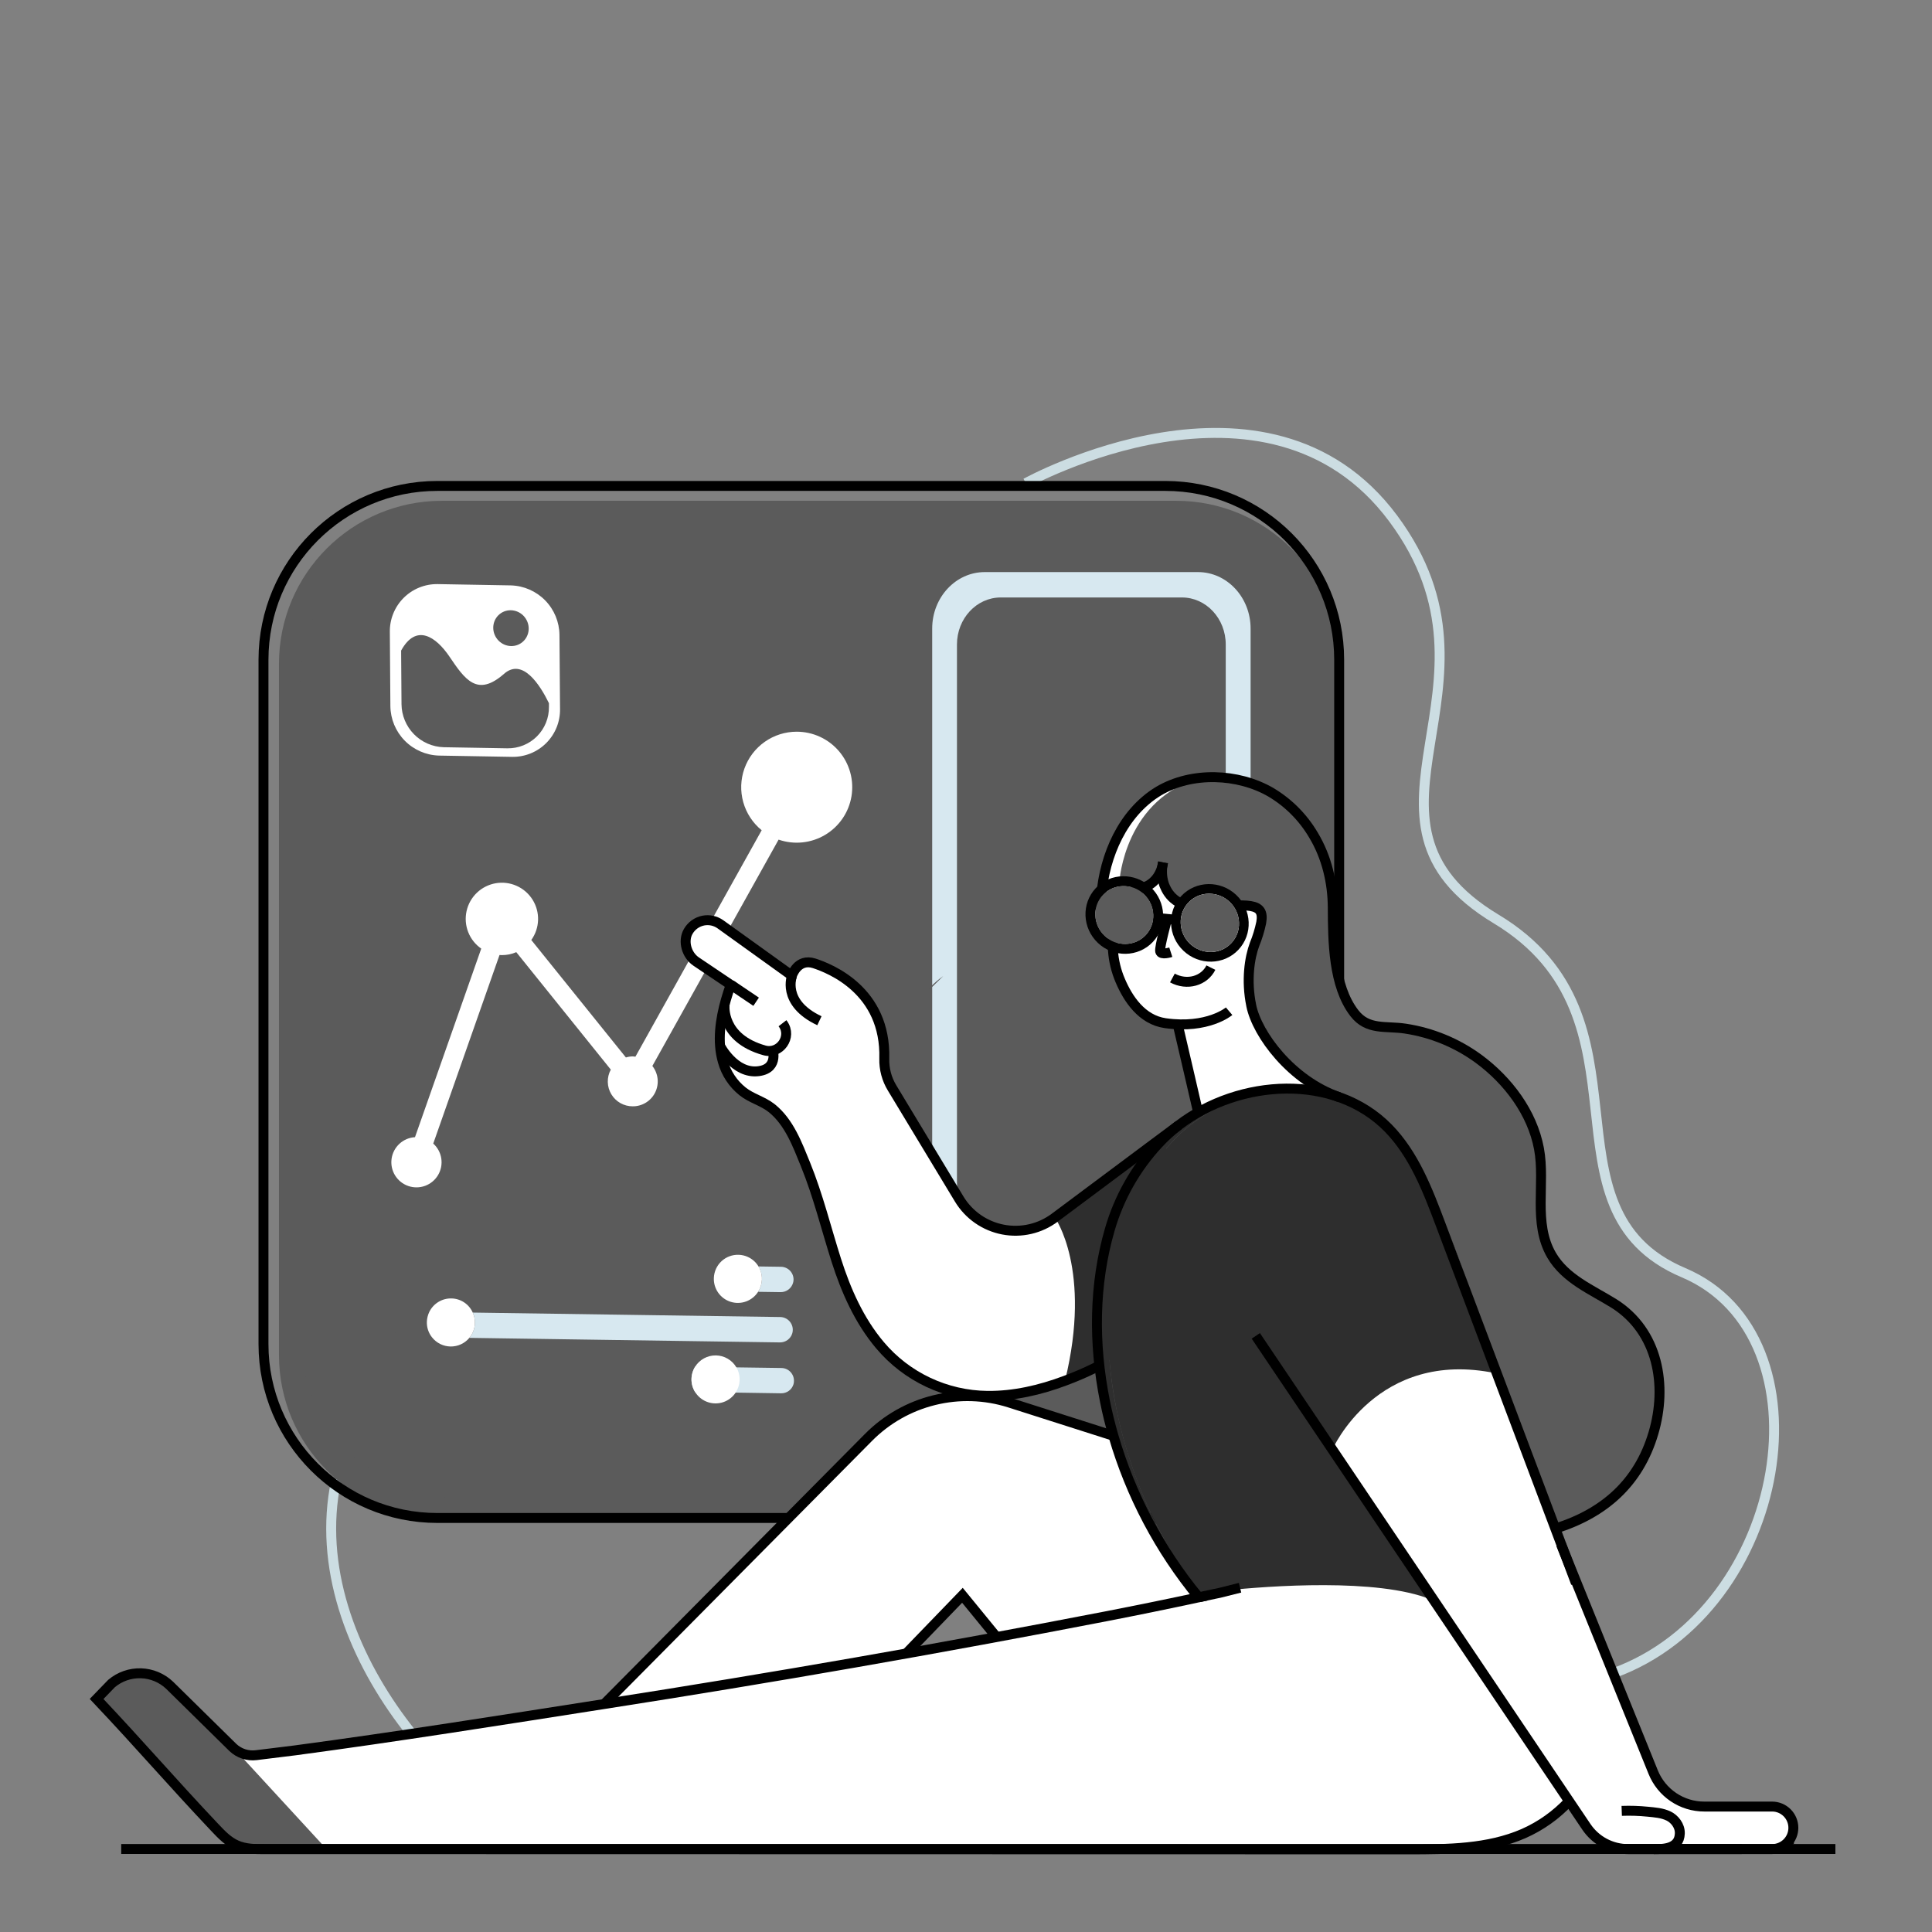 <svg width="1000" height="1000" viewBox="0 0 1000 1000" fill="none" xmlns="http://www.w3.org/2000/svg">
<rect x="0" y="0" width="1000" height="1000" fill="#808080" stroke="none"/>
<path d="M477.5 856L127 909L124 912L164.5 957H445.5H717H766.5L797.5 946L812 934L778 880.5L746 836.5C739.5 811.5 667.5 814.167 642 820.5L477.5 856Z" fill="white" stroke="black"/>
<path d="M700.5 721L688.5 749H687L689.5 750L691.5 752.5L773.5 875L813.5 936L831 956H866.5H923L928 954V945.5L923 936C917.5 935.5 901.9 934.8 883.5 936C865.1 937.2 855.167 918.167 852.5 908.5L771 703L746.5 700.5L700.5 721Z" fill="white" stroke="black"/>
<path d="M531 250.068C531 250.068 656 180.848 721.09 268.338C786.18 355.828 688.85 424.158 774.36 475.638C859.87 527.118 793.83 625.908 871.36 658.728C948.89 691.548 925.87 833.358 835 866.078" stroke="#CCDDE2" stroke-width="5.14" stroke-miterlimit="10"/>
<path d="M174.18 765.648C173.94 766.648 173.74 767.568 173.57 768.558C173.16 770.618 172.78 772.708 172.51 774.828C166.51 819.058 185.93 863.418 213.13 897.368" stroke="#CCDDE2" stroke-width="5.14" stroke-miterlimit="10"/>
<path d="M608.77 259.211H228.76C182.164 259.211 144.39 296.985 144.39 343.581V701.331C144.39 747.927 182.164 785.701 228.76 785.701H608.77C655.366 785.701 693.14 747.927 693.14 701.331V343.581C693.14 296.985 655.366 259.211 608.77 259.211Z" fill="#5B5B5B"/>
<path d="M603.18 251.52H226.35C176.661 251.52 136.38 291.8 136.38 341.49V695.729C136.38 745.419 176.661 785.7 226.35 785.7H603.18C652.869 785.7 693.15 745.419 693.15 695.729V341.49C693.15 291.8 652.869 251.52 603.18 251.52Z" stroke="black" stroke-width="5.14" stroke-miterlimit="10"/>
<path d="M597.98 269.559H239.55C192.954 269.559 155.18 307.332 155.18 353.929V690.969C155.18 737.565 192.954 775.339 239.55 775.339H597.98C644.576 775.339 682.35 737.565 682.35 690.969V353.929C682.35 307.332 644.576 269.559 597.98 269.559Z" fill="#5B5B5B"/>
<path d="M620.07 296.109H509.69C494.69 296.109 482.5 309.209 482.5 325.339V620.209C482.5 636.369 494.69 649.479 509.69 649.479H620.07C635.07 649.479 647.31 636.369 647.31 620.209V325.339C647.31 309.209 635.11 296.109 620.07 296.109ZM634.46 611.999C634.46 625.479 624.32 636.369 611.78 636.369H518C505.46 636.369 495.32 625.479 495.32 611.999V333.619C495.32 320.149 505.46 309.249 518 309.249H611.76C624.3 309.249 634.44 320.149 634.44 333.619L634.46 611.999Z" fill="#D7E8F0"/>
<path d="M371.25 668.332L209.48 666.002C207.739 665.973 206.081 665.254 204.87 664.003C203.658 662.753 202.993 661.072 203.02 659.332C203.019 658.732 203.107 658.136 203.28 657.562C203.694 656.192 204.542 654.993 205.696 654.147C206.851 653.302 208.249 652.854 209.68 652.872L371.45 655.252C370.222 657.123 369.53 659.295 369.45 661.532C369.385 663.924 370.01 666.285 371.25 668.332Z" fill="#5B5B5B"/>
<path d="M410.46 664.092C410.048 665.463 409.202 666.664 408.05 667.515C406.898 668.366 405.502 668.821 404.07 668.812L392.39 668.642C393.64 666.688 394.321 664.424 394.357 662.105C394.392 659.786 393.78 657.503 392.59 655.512L404.27 655.682C406.011 655.713 407.669 656.432 408.881 657.682C410.093 658.932 410.762 660.611 410.74 662.352C410.733 662.942 410.639 663.529 410.46 664.092Z" fill="#D7E8F0"/>
<path d="M410.08 690.141C409.67 691.509 408.826 692.707 407.675 693.553C406.524 694.399 405.129 694.847 403.7 694.831L242.93 692.481C244.715 690.369 245.73 687.714 245.81 684.951C245.887 683.035 245.506 681.13 244.7 679.391L403.88 681.691C405.619 681.725 407.274 682.445 408.484 683.695C409.695 684.944 410.362 686.621 410.34 688.361C410.341 688.963 410.253 689.563 410.08 690.141Z" fill="#D7E8F0"/>
<path d="M223.6 692.192L209.11 692.002C207.372 691.978 205.714 691.265 204.501 690.02C203.288 688.775 202.619 687.1 202.64 685.362C202.643 684.752 202.734 684.145 202.91 683.562C203.315 682.194 204.157 680.996 205.308 680.152C206.458 679.309 207.854 678.866 209.28 678.892L222.19 679.102C221.446 680.668 221.024 682.369 220.95 684.102C220.839 687.028 221.779 689.898 223.6 692.192Z" fill="#5B5B5B"/>
<path d="M359.8 720.521L209.7 718.341C207.963 718.299 206.313 717.576 205.104 716.329C203.896 715.081 203.226 713.408 203.24 711.671C203.247 711.08 203.341 710.494 203.52 709.931C203.931 708.559 204.776 707.357 205.928 706.506C207.08 705.655 208.478 705.201 209.91 705.211L359.78 707.421C358.554 709.386 357.903 711.655 357.903 713.971C357.903 716.287 358.554 718.556 359.78 720.521H359.8Z" fill="#5B5B5B"/>
<path d="M410.71 716.492C410.3 717.865 409.451 719.066 408.293 719.911C407.135 720.756 405.733 721.199 404.3 721.172L380.77 720.812L359.77 720.522C358.544 718.557 357.894 716.288 357.894 713.972C357.894 711.656 358.544 709.387 359.77 707.422L381.13 707.742L404.49 708.072C406.226 708.101 407.879 708.815 409.089 710.06C410.3 711.304 410.969 712.976 410.95 714.712C410.962 715.314 410.881 715.914 410.71 716.492Z" fill="#D7E8F0"/>
<path d="M392.39 668.641C390.922 670.942 388.737 672.696 386.173 673.632C383.608 674.568 380.807 674.634 378.202 673.819C375.596 673.004 373.331 671.355 371.757 669.125C370.182 666.895 369.386 664.209 369.49 661.481C369.546 659.847 369.923 658.241 370.6 656.753C371.277 655.266 372.241 653.926 373.436 652.811C374.632 651.697 376.035 650.829 377.566 650.257C379.098 649.686 380.727 649.422 382.36 649.481C383.994 649.534 385.602 649.909 387.091 650.585C388.58 651.261 389.92 652.225 391.035 653.421C392.151 654.617 393.018 656.022 393.589 657.554C394.159 659.087 394.421 660.717 394.36 662.351C394.276 664.586 393.596 666.757 392.39 668.641Z" fill="white"/>
<g opacity="0.72">
<path opacity="0.72" d="M387.7 661C387.427 662.496 386.733 663.884 385.7 665C385.2 665.567 384.647 666.086 384.05 666.55C383.73 666.78 382.05 668.15 381.69 667.98C379.45 666.85 376.61 663.98 376.26 661.21C376.205 660.775 376.205 660.335 376.26 659.9C376.385 659.141 376.782 658.453 377.376 657.964C377.97 657.474 378.721 657.217 379.49 657.24C379.987 657.263 380.472 657.401 380.907 657.642C381.343 657.883 381.716 658.221 382 658.63C382.438 658.083 383.042 657.694 383.72 657.522C384.399 657.349 385.115 657.403 385.761 657.674C386.407 657.945 386.946 658.42 387.298 659.025C387.649 659.631 387.794 660.334 387.71 661.03L387.7 661Z" fill="white"/>
</g>
<path d="M242.93 692.479C241.742 693.901 240.252 695.04 238.568 695.812C236.884 696.585 235.048 696.971 233.196 696.943C231.343 696.915 229.52 696.474 227.86 695.652C226.2 694.829 224.744 693.646 223.6 692.189C221.772 689.888 220.831 687.006 220.95 684.069C221.024 682.337 221.445 680.636 222.19 679.069C223.244 676.905 224.902 675.092 226.964 673.849C229.026 672.607 231.404 671.989 233.81 672.069C236.128 672.139 238.379 672.863 240.304 674.156C242.229 675.449 243.749 677.26 244.69 679.379C245.496 681.118 245.877 683.024 245.8 684.939C245.725 687.705 244.713 690.364 242.93 692.479Z" fill="white"/>
<g opacity="0.72">
<path opacity="0.72" d="M239.17 683.609C238.897 685.105 238.204 686.493 237.17 687.609C236.672 688.181 236.115 688.7 235.51 689.159C235.19 689.389 233.51 690.769 233.16 690.589C230.91 689.459 228.08 686.589 227.73 683.819C227.675 683.384 227.675 682.944 227.73 682.509C227.858 681.751 228.255 681.064 228.848 680.575C229.442 680.086 230.192 679.828 230.96 679.849C231.457 679.872 231.942 680.01 232.377 680.251C232.813 680.492 233.187 680.83 233.47 681.239C233.908 680.691 234.513 680.301 235.193 680.129C235.873 679.956 236.591 680.01 237.237 680.283C237.883 680.556 238.423 681.032 238.774 681.64C239.124 682.247 239.267 682.953 239.18 683.649L239.17 683.609Z" fill="white"/>
</g>
<path d="M380.77 720.811C379.275 723.074 377.083 724.787 374.525 725.691C371.968 726.594 369.186 726.639 366.601 725.818C364.016 724.996 361.77 723.354 360.203 721.14C358.636 718.926 357.835 716.262 357.92 713.551C358.004 711.382 358.644 709.27 359.78 707.421C360.919 705.599 362.508 704.102 364.395 703.074C366.282 702.047 368.402 701.524 370.55 701.556C372.699 701.588 374.802 702.174 376.657 703.258C378.513 704.341 380.057 705.886 381.14 707.741C382.33 709.767 382.913 712.093 382.82 714.441C382.733 716.712 382.024 718.915 380.77 720.811Z" fill="white"/>
<g opacity="0.72">
<path opacity="0.72" d="M376.16 713.091C375.891 714.589 375.197 715.977 374.16 717.091C373.659 717.661 373.103 718.18 372.5 718.641C372.18 718.881 370.5 720.251 370.15 720.071C367.9 718.941 365.07 716.071 364.72 713.301C364.66 712.866 364.66 712.426 364.72 711.991C364.819 711.365 365.104 710.784 365.539 710.322C365.973 709.861 366.536 709.542 367.155 709.406C367.774 709.269 368.419 709.323 369.007 709.56C369.595 709.796 370.098 710.204 370.45 710.731C370.89 710.187 371.495 709.801 372.173 709.63C372.851 709.46 373.566 709.514 374.211 709.784C374.856 710.055 375.395 710.527 375.749 711.131C376.102 711.734 376.25 712.436 376.17 713.131L376.16 713.091Z" fill="white"/>
</g>
<path d="M201.78 327.12L202.06 365.47C202.129 372.156 204.781 378.556 209.462 383.331C214.142 388.106 220.487 390.886 227.17 391.09L265.17 391.75C268.43 391.792 271.664 391.18 274.683 389.95C277.702 388.721 280.444 386.898 282.747 384.591C285.049 382.284 286.866 379.538 288.09 376.517C289.313 373.495 289.919 370.259 289.87 367L289.58 328.66C289.521 321.967 286.874 315.557 282.193 310.773C277.511 305.99 271.16 303.204 264.47 303L226.47 302.33C223.208 302.289 219.971 302.904 216.951 304.136C213.93 305.369 211.188 307.195 208.886 309.507C206.584 311.818 204.769 314.568 203.548 317.593C202.328 320.619 201.726 323.858 201.78 327.12Z" fill="white"/>
<path d="M207.62 336.74L207.82 364.5C207.882 370.309 210.187 375.869 214.254 380.018C218.32 384.166 223.833 386.582 229.64 386.76L262.64 387.33C265.474 387.372 268.287 386.844 270.913 385.779C273.539 384.714 275.925 383.133 277.929 381.129C279.933 379.125 281.514 376.739 282.579 374.113C283.645 371.487 284.172 368.673 284.13 365.84V363.96C279.5 354.49 270.48 340.32 260.86 348.79C246.99 360.98 240.64 351.7 232.56 339.74C225.75 329.73 215.49 322.42 207.62 336.74Z" fill="#5B5B5B"/>
<path d="M269.648 332.914C273.834 330.133 274.913 324.395 272.059 320.098C269.204 315.802 263.497 314.574 259.311 317.355C255.124 320.136 254.045 325.874 256.9 330.17C259.754 334.467 265.462 335.695 269.648 332.914Z" fill="#5B5B5B"/>
<path d="M412.39 378.73C406.456 378.725 400.667 380.557 395.817 383.976C390.967 387.394 387.295 392.231 385.305 397.821C383.316 403.411 383.107 409.48 384.707 415.194C386.307 420.908 389.637 425.986 394.24 429.73L328.9 546.93C328.436 546.858 327.969 546.811 327.5 546.79C326.3 546.808 325.109 546.993 323.96 547.34L275 486.54C277.166 483.521 278.386 479.925 278.503 476.211C278.619 472.496 277.629 468.831 275.656 465.681C273.684 462.532 270.819 460.04 267.427 458.523C264.034 457.006 260.267 456.533 256.604 457.163C252.942 457.794 249.55 459.499 246.86 462.063C244.17 464.627 242.303 467.933 241.497 471.561C240.692 475.189 240.983 478.975 242.335 482.436C243.688 485.898 246.039 488.879 249.09 491L214.8 588.6C211.801 588.776 208.954 589.985 206.746 592.022C204.537 594.059 203.102 596.798 202.685 599.774C202.268 602.75 202.894 605.778 204.458 608.343C206.022 610.909 208.426 612.854 211.262 613.847C214.097 614.841 217.19 614.821 220.013 613.792C222.835 612.762 225.215 610.787 226.745 608.201C228.276 605.616 228.864 602.58 228.409 599.61C227.954 596.64 226.485 593.919 224.25 591.91L258.55 494.31C258.97 494.31 259.38 494.37 259.8 494.37C262.355 494.371 264.883 493.851 267.23 492.84L316.15 553.63C315.084 555.593 314.547 557.799 314.592 560.032C314.638 562.265 315.264 564.448 316.409 566.366C317.555 568.283 319.18 569.869 321.125 570.968C323.069 572.066 325.267 572.639 327.5 572.63C329.927 572.643 332.308 571.969 334.368 570.688C336.429 569.406 338.086 567.568 339.148 565.386C340.209 563.204 340.633 560.766 340.37 558.354C340.107 555.941 339.167 553.652 337.66 551.75L403 434.59C406.945 435.956 411.141 436.445 415.294 436.024C419.448 435.602 423.459 434.28 427.05 432.15C430.64 430.02 433.723 427.132 436.083 423.689C438.444 420.245 440.025 416.329 440.717 412.211C441.409 408.094 441.196 403.876 440.091 399.85C438.986 395.824 437.017 392.087 434.32 388.9C431.624 385.713 428.265 383.152 424.477 381.396C420.69 379.639 416.565 378.73 412.39 378.73Z" fill="white"/>
<path d="M855.72 707.12C855.65 706.81 855.58 706.51 855.48 706.2C852.248 694.645 845.597 684.337 836.4 676.63C836.29 676.57 836.16 676.46 836.05 676.39C835.2 675.78 834.31 675.19 833.42 674.61C832.22 673.86 830.98 673.14 829.75 672.42C829.645 672.348 829.531 672.291 829.41 672.25C824.649 670.032 820.118 667.353 815.88 664.25L815.67 664.11C809.95 660.31 804.78 655.89 801.21 649.76C801.129 649.631 801.062 649.494 801.01 649.35C800.94 649.35 800.94 649.24 800.91 649.21C797.62 644.21 795.63 638.73 796.04 633.04V632.87C795.04 623.59 796.04 613.82 795.66 604.4C795.66 603.82 795.66 603.24 795.56 602.65C795.46 602.06 795.46 601.35 795.42 600.77C795.456 600.579 795.456 600.382 795.42 600.19C795.284 598.328 795.043 596.476 794.7 594.64C791.45 577.03 780.14 561.34 766.3 550.28C765.987 550.013 765.652 549.773 765.3 549.56C749.78 538.18 732.79 533.76 721.66 532.05C721.557 532.036 721.453 532.036 721.35 532.05C717.17 531.74 713.2 531.81 709.53 530.98C709.46 530.98 709.39 530.98 709.36 530.98C705.253 530.184 701.588 527.889 699.08 524.54C698.131 523.323 697.285 522.028 696.55 520.67C696.447 520.594 696.373 520.484 696.34 520.36C693.458 515.875 691.556 510.832 690.76 505.56C690.66 505.05 690.52 504.56 690.45 504.05C688.05 492.65 687.98 480.25 687.92 470C686.99 454.21 679.97 433.86 667.77 419.37C667.77 419.37 667.77 419.3 667.7 419.3C664.162 415.762 660.179 412.7 655.85 410.19C644.902 404.06 632.335 401.442 619.85 402.69C619.85 402.69 619.85 402.69 619.78 402.69C619.76 402.684 619.739 402.684 619.72 402.69C612.04 403.339 604.599 405.679 597.93 409.54C595.478 410.949 593.159 412.575 591 414.4C578 425.56 570.55 443 568.49 460.2C568.32 461.53 568.22 462.84 568.15 464.2C568.115 464.359 568.115 464.522 568.15 464.68C566.528 466.89 565.567 469.516 565.38 472.25C565.196 475.284 565.927 478.303 567.478 480.917C569.029 483.531 571.329 485.619 574.08 486.91V487.18C574.08 488.07 574.08 489 574.08 489.89C574.28 495.975 575.606 501.969 577.99 507.57C581.99 517.02 589.12 527.81 601.21 529.52C603.359 529.827 605.521 530.024 607.69 530.11L613.41 554.57L618.31 575.77C639.68 563.61 666.13 559.94 688.7 567.04H688.77C699.336 570.241 708.934 576.034 716.69 583.89C741.77 604.34 770 701.67 771.69 707.7C771.697 707.772 771.721 707.841 771.76 707.9C771.76 707.9 771.76 707.9 771.76 707.97C771.76 708.04 771.76 708.07 771.83 708.14C771.902 708.425 772.006 708.7 772.14 708.96C772.24 709.27 772.35 709.58 772.48 709.89L773.2 711.74C778.2 724.65 794.34 766.74 797.93 777.13C802.22 789.4 805.57 790.36 805.57 790.36C805.753 790.318 805.929 790.248 806.09 790.15L806.77 789.88C817.6 785.493 827.645 779.373 836.51 771.76C836.58 771.76 836.58 771.76 836.58 771.69C844.787 763.347 850.74 753.055 853.88 741.78C857.343 730.556 857.976 718.649 855.72 707.12Z" fill="white"/>
<path d="M579.41 456.231C579.41 456.231 582.02 412.511 622.85 402.231C663.68 391.951 688.02 439.411 689.85 469.841C691.68 500.271 689.85 521.281 711.31 530.841C711.31 530.841 773.31 530.091 796.13 587.071C796.13 587.071 799.22 614.971 797.96 632.931C796.7 650.891 819.11 666.641 831.32 672.191C843.53 677.741 864.76 700.291 858.99 737.121C853.22 773.951 807.49 790.331 807.49 790.331C807.49 790.331 804.12 789.331 799.84 777.081C795.56 764.831 773.65 708.001 773.65 708.001C773.65 708.001 744.46 605.001 718.55 583.921C704.29 572.301 689 567.041 678.93 560.921C668.32 554.471 663.22 547.361 659.68 542.801C652.77 533.911 640.52 520.481 649.38 488.801C658.24 457.121 649.31 473.091 640.97 468.631C640.97 468.631 630.63 452.631 615.03 463.951C599.43 475.271 603.23 447.711 603.23 447.711L596.38 456.931C596.38 456.931 585.64 459.061 579.41 456.231Z" fill="#5B5B5B"/>
<path d="M477.42 515.811C477.86 515.191 478.42 514.541 478.89 513.891C479.36 513.241 479.95 512.621 480.5 512.001C482.289 510.074 484.224 508.289 486.29 506.661C486.94 506.141 487.59 505.661 488.24 505.191L477.42 515.811Z" fill="#5B5B5B"/>
<path d="M168.94 956.999H137C132.1 956.999 127.07 956.999 122.55 954.999C118.03 952.999 114.55 949.419 111.24 945.859C88.16 921.499 73.09 903.759 50 879.329L57.74 871.329C61.982 867.755 67.393 865.871 72.937 866.037C78.481 866.204 83.769 868.408 87.79 872.229L120.5 904.359L168.94 956.999Z" fill="#5B5B5B"/>
<path d="M620.37 827.55C604.483 830.984 588.52 834.25 572.48 837.35C553.567 841.017 534.647 844.604 515.72 848.11L498.07 826.52L469.07 856.6C417.03 865.934 364.89 874.68 312.65 882.84L312.89 882.6L449.46 744.79C458.793 735.364 470.55 728.699 483.431 725.532C496.313 722.364 509.819 722.817 522.46 726.84L576.25 744C585.139 774.554 600.15 802.98 620.37 827.55Z" fill="white"/>
<path d="M580.44 637.27C573.69 660.64 572.11 685.51 574.89 710.34C575.557 716.707 576.557 723.04 577.89 729.34C579.12 735.64 580.7 741.84 582.48 748.04C590.556 775.764 603.486 801.834 620.67 825.04C619.99 825.18 619.34 825.35 618.75 825.48C599.36 801.383 584.921 773.693 576.26 744C574.54 738 573.04 732 571.84 726C570.64 720 569.64 713.81 568.96 707.68C566.29 683.73 567.83 659.75 574.34 637.24C579.124 620.656 587.735 605.428 599.48 592.78C602.41 589.6 605.594 586.664 609 584L609.17 583.87L609.72 583.46L609.96 583.25C613.174 580.808 616.552 578.589 620.07 576.61C627.757 572.232 636.026 568.966 644.63 566.91C638.821 568.877 633.213 571.392 627.88 574.42C624.228 576.482 620.723 578.794 617.39 581.34L617.15 581.54L616.6 581.95H616.54L616.37 582.08C612.839 584.834 609.538 587.87 606.5 591.16C594.335 604.286 585.41 620.077 580.44 637.27Z" fill="#2E2E2E"/>
<path d="M689.61 750.321C689.61 750.321 717.43 785.671 740.61 827.881C712.93 816.681 656.81 820.881 634.31 823.221C631.322 823.365 628.346 823.699 625.4 824.221C625.215 824.224 625.03 824.248 624.85 824.291C624.784 824.297 624.717 824.297 624.65 824.291C623.21 824.571 621.87 824.811 620.65 825.081C603.466 801.875 590.536 775.804 582.46 748.081C580.68 741.881 579.1 735.681 577.87 729.381C576.64 723.081 575.57 716.731 574.87 710.381C572.09 685.551 573.67 660.681 580.42 637.311C585.402 620.114 594.341 604.323 606.52 591.201C609.558 587.911 612.859 584.874 616.39 582.121L616.56 581.991H616.62L617.17 581.581L617.41 581.381C620.743 578.835 624.248 576.523 627.9 574.461C633.233 571.432 638.841 568.918 644.65 566.951C659.93 563.251 675.99 563.361 690.48 567.951H690.55C699.08 572.171 709.02 577.101 718.47 584.811C731.8 598.441 738.85 616.811 745.57 634.691C754.85 659.357 764.157 683.997 773.49 708.611C773.495 708.686 773.519 708.758 773.56 708.821C773.56 708.821 773.56 708.821 773.56 708.891C773.56 708.961 773.56 708.991 773.63 709.061C773.703 709.345 773.807 709.62 773.94 709.881C774.036 710.197 774.149 710.508 774.28 710.811C712.56 697.911 689.61 750.321 689.61 750.321Z" fill="#2E2E2E"/>
<path d="M609 584.001C605.592 586.652 602.405 589.575 599.47 592.741C587.725 605.389 579.114 620.617 574.33 637.201C567.82 659.711 566.28 683.691 568.95 707.641C568.16 708.081 567.34 708.461 566.52 708.871C549.32 717.261 530.31 723.431 510.99 723.291C500.394 723.175 489.949 720.774 480.365 716.252C470.782 711.731 462.287 705.195 455.46 697.091C444.67 684.311 437.85 668.861 432.81 653.091C427.5 636.441 423.46 619.721 416.88 603.521C412.67 593.201 408.46 581.621 399.38 574.361C394.72 570.661 388.89 569.361 384.27 565.661C379.363 561.717 375.808 556.341 374.1 550.281C373.345 547.671 372.863 544.99 372.66 542.281C371.8 531.591 374.66 520.421 378.17 510.521L360.26 498.461C355.39 495.171 353.26 488.051 356.14 482.941C356.965 481.481 358.096 480.217 359.457 479.237C360.817 478.256 362.374 477.582 364.02 477.261C365.549 476.97 367.121 476.993 368.64 477.328C370.16 477.663 371.596 478.304 372.86 479.211L409.86 505.791C409.86 505.791 412.71 496.581 421.44 499.421C429.6 502.091 458.65 513.501 457.65 548.721C457.511 554.088 458.928 559.381 461.73 563.961L496.47 621.441C498.932 625.508 502.218 629.013 506.119 631.73C510.019 634.448 514.445 636.317 519.112 637.218C523.78 638.119 528.584 638.031 533.215 636.96C537.847 635.889 542.202 633.859 546 631.001L606.81 585.651L609 584.001Z" fill="white"/>
<path d="M620.38 600.139L579.38 701.539L568.83 706.469L551.25 714.659C565.33 657.069 546.01 630.219 546.01 630.219L596.92 592.219C597.67 592.499 598.42 592.739 599.21 593.009C609.69 596.469 620.38 600.139 620.38 600.139Z" fill="#2E2E2E"/>
<path d="M641.85 821.809C624 826.229 638.39 822.879 620.44 826.749" stroke="black" stroke-width="5.14" stroke-miterlimit="10"/>
<path d="M815.68 819.421C813.76 814.351 811.84 809.281 809.96 804.211L809.75 803.691C788.417 747.024 767.053 690.388 745.66 633.781C738.94 615.931 731.89 597.531 718.56 583.901C690.78 555.541 641.76 558.241 610.07 582.431L609.83 582.631L609.62 582.771C606.014 585.565 602.646 588.652 599.55 592.001C587.804 604.652 579.193 619.884 574.41 636.471C566.22 664.731 565.88 695.321 571.91 725.231C573.1 731.291 574.61 737.281 576.32 743.231C585.215 773.784 600.229 802.21 620.45 826.781C604.55 830.201 588.587 833.468 572.56 836.581C486.233 853.314 399.62 868.454 312.72 882.001C260.44 890.191 205.05 899.001 152.63 906.001L132.63 908.471C130.44 908.746 128.215 908.53 126.119 907.838C124.022 907.147 122.106 905.996 120.51 904.471L87.79 872.281C83.769 868.46 78.481 866.255 72.937 866.089C67.393 865.923 61.982 867.807 57.74 871.381L50 879.381C73.09 903.811 88.16 921.551 111.25 945.981C114.61 949.541 118.07 953.171 122.56 955.121C127.05 957.071 132.11 957.121 137.01 957.121H165.65C189.87 957.121 214.103 957.121 238.35 957.121L729.28 957.221C749.39 957.221 770.18 957.091 788.62 949.041C797.516 945.108 805.522 939.41 812.15 932.291" stroke="black" stroke-width="5.14" stroke-miterlimit="10"/>
<path d="M650 691.441L821.11 945.561C823.496 949.103 826.716 952.004 830.485 954.011C834.255 956.018 838.459 957.069 842.73 957.071H917.24C920.157 957.071 922.955 955.912 925.018 953.85C927.081 951.787 928.24 948.989 928.24 946.071C928.24 943.154 927.081 940.356 925.018 938.293C922.955 936.23 920.157 935.071 917.24 935.071H882.1C876.424 935.072 870.878 933.377 866.172 930.204C861.467 927.031 857.816 922.524 855.69 917.261L808 799.421" stroke="black" stroke-width="5.14" stroke-miterlimit="10"/>
<path d="M312.71 882.001L312.95 881.761L449.53 744.001C458.863 734.574 470.617 727.905 483.497 724.729C496.377 721.553 509.884 721.993 522.53 726.001L576.31 743.171" stroke="black" stroke-width="5.14" stroke-miterlimit="10"/>
<path d="M816.15 819.592L815.67 819.422" stroke="black" stroke-width="5.14" stroke-miterlimit="10"/>
<path d="M515.99 847.539L498.15 825.719L468.84 856.059" stroke="black" stroke-width="5.14" stroke-miterlimit="10"/>
<path d="M721.06 587.12V587.09" stroke="black" stroke-width="5.14" stroke-miterlimit="10"/>
<path d="M839.4 937.302C843.888 937.135 848.382 937.278 852.85 937.732C856.5 938.102 860.31 938.322 863.76 940.022C866.63 941.442 869.62 944.852 869.47 949.022C869.2 957.162 860.67 957.102 856 957.102" stroke="black" stroke-width="5.14" stroke-miterlimit="10"/>
<path d="M841.19 957.07H855.99H856.2H901.51" stroke="black" stroke-width="5.14" stroke-miterlimit="10"/>
<path d="M569 706.85C569 706.85 568.9 706.85 568.86 706.92C568.11 707.33 567.35 707.7 566.57 708.08C561.58 710.536 556.467 712.732 551.25 714.66C538.37 719.49 524.77 722.66 511.04 722.5C500.443 722.382 489.996 719.981 480.412 715.459C470.827 710.938 462.33 704.403 455.5 696.3C444.71 683.52 437.9 668.07 432.86 652.3C427.55 635.65 423.51 618.93 416.93 602.73C412.72 592.42 408.5 580.84 399.43 573.57C394.77 569.87 388.94 568.57 384.32 564.87C379.413 560.924 375.855 555.549 374.14 549.49C373.394 546.879 372.915 544.198 372.71 541.49C371.85 530.8 374.71 519.64 378.22 509.74L360.3 497.68C355.44 494.39 353.3 487.27 356.19 482.16C357.015 480.7 358.147 479.436 359.507 478.455C360.867 477.475 362.424 476.801 364.07 476.48C365.599 476.189 367.171 476.212 368.69 476.547C370.21 476.882 371.646 477.523 372.91 478.43L409.91 505.01C409.91 505.01 412.76 495.8 421.49 498.64C429.64 501.31 458.69 512.72 457.7 547.94C457.562 553.307 458.979 558.6 461.78 563.18L496.51 620.67C498.973 624.73 502.259 628.228 506.156 630.941C510.053 633.654 514.475 635.52 519.137 636.42C523.8 637.319 528.599 637.232 533.225 636.165C537.852 635.097 542.204 633.072 546 630.22L596.91 592.22L606.81 584.86L609.21 583.08L609.76 582.67L610 582.47" stroke="black" stroke-width="5.14" stroke-miterlimit="10"/>
<path d="M410 504.922C410 504.922 404.23 518.972 424.13 528.332" stroke="black" stroke-width="5.14" stroke-miterlimit="10"/>
<path d="M375.05 520.309C375.05 520.309 373.05 537.309 395.64 543.659C403.64 545.909 410.12 536.659 405.25 529.939L405.01 529.629" stroke="black" stroke-width="5.14" stroke-miterlimit="10"/>
<path d="M372.66 541.301C372.66 541.301 380.2 556.071 392.66 554.431C403.66 552.981 399.66 542.231 399.66 542.231" stroke="black" stroke-width="5.14" stroke-miterlimit="10"/>
<path d="M378.24 509.648L391.37 518.498" stroke="black" stroke-width="5.14" stroke-miterlimit="10"/>
<path d="M805 791.191C830.3 783.311 848.19 767.521 855.81 741.791C863.11 717.131 858.36 689.091 835.3 674.631C823.81 667.501 810.24 661.931 803.11 649.721C793.38 633.021 799.94 612.651 796.58 594.581C793.09 575.821 780.47 559.201 765.34 548.061C754.125 539.847 741.086 534.473 727.34 532.401C717.19 530.871 707.95 533.401 701.01 524.401C690.01 510.191 689.93 486.971 689.84 469.861C689.78 456.721 686.68 443.641 679.92 432.371L679.77 432.121C674.406 423.036 666.84 415.449 657.77 410.061C640.77 400.221 616.92 399.311 599.77 409.431C597.322 410.893 595.007 412.566 592.85 414.431C577 428.001 569.42 450.931 569.79 471.351" stroke="black" stroke-width="5.14" stroke-miterlimit="10"/>
<path d="M602 446.391C601.12 452.391 597.46 457.951 591 459.621C583.66 461.481 579.77 468.621 577.71 475.801C574.777 486.329 575.536 497.543 579.86 507.581C583.86 517.021 591.01 527.821 603.09 529.581C625.2 532.731 636.19 523.411 636.19 523.411" stroke="black" stroke-width="5.14" stroke-miterlimit="10"/>
<path d="M620.42 478.522C622.519 478.522 624.22 476.821 624.22 474.722C624.22 472.623 622.519 470.922 620.42 470.922C618.321 470.922 616.62 472.623 616.62 474.722C616.62 476.821 618.321 478.522 620.42 478.522Z" fill="black"/>
<path d="M587.04 476.01C589.139 476.01 590.84 474.309 590.84 472.21C590.84 470.111 589.139 468.41 587.04 468.41C584.942 468.41 583.24 470.111 583.24 472.21C583.24 474.309 584.942 476.01 587.04 476.01Z" fill="black"/>
<path d="M602 446.391C601.151 450.002 601.278 453.775 602.37 457.321C602.541 457.899 602.762 458.461 603.03 459.001C605.66 465.201 611.79 470.131 622.65 469.521C646.29 468.211 654.72 466.671 652.8 477.571C652 481.401 650.852 485.149 649.37 488.771C646.77 495.651 644.96 507.511 647.63 520.391V520.461C650.71 535.531 668.5 559.321 693.12 567.881" stroke="black" stroke-width="5.14" stroke-miterlimit="10"/>
<path d="M604.08 475.641C604.08 475.641 600.08 490.221 600.49 492.371C600.9 494.521 606 492.861 606 492.861" stroke="black" stroke-width="5.14" stroke-miterlimit="10"/>
<path d="M606.83 506.21C614.46 510.33 623.3 507.73 626.76 500.84" stroke="black" stroke-width="5.14" stroke-miterlimit="10"/>
<path d="M639.112 489.848C645.675 482.896 645.223 471.812 638.102 465.09C630.982 458.368 619.889 458.555 613.327 465.506C606.764 472.458 607.217 483.543 614.337 490.265C621.458 496.986 632.55 496.8 639.112 489.848Z" stroke="black" stroke-width="5.14" stroke-miterlimit="10"/>
<path d="M594.834 485.789C601.397 478.838 600.944 467.753 593.824 461.031C586.703 454.309 575.611 454.496 569.049 461.448C562.486 468.4 562.938 479.484 570.059 486.206C577.179 492.928 588.272 492.741 594.834 485.789Z" stroke="black" stroke-width="5.14" stroke-miterlimit="10"/>
<path d="M581.57 461.449C581.94 461.449 582.32 461.449 582.7 461.499C585.948 461.807 588.949 463.363 591.072 465.841C593.195 468.318 594.273 471.522 594.08 474.779C593.903 477.772 592.583 480.583 590.392 482.63C588.202 484.678 585.308 485.805 582.31 485.779C581.929 485.779 581.549 485.759 581.17 485.719C577.923 485.414 574.922 483.859 572.798 481.384C570.675 478.908 569.597 475.705 569.79 472.449C569.965 469.453 571.285 466.64 573.479 464.592C575.672 462.544 578.569 461.418 581.57 461.449ZM581.57 458.879C577.924 458.861 574.408 460.236 571.741 462.723C569.074 465.209 567.457 468.62 567.22 472.259C566.985 476.185 568.285 480.048 570.845 483.033C573.405 486.019 577.024 487.893 580.94 488.259C581.395 488.307 581.852 488.331 582.31 488.329C585.947 488.345 589.453 486.976 592.116 484.5C594.78 482.024 596.401 478.627 596.65 474.999C596.885 471.073 595.585 467.21 593.025 464.225C590.465 461.239 586.846 459.366 582.93 458.999C582.478 458.951 582.024 458.928 581.57 458.929V458.879Z" fill="white"/>
<path d="M608.72 476.061L599.43 475.211" stroke="black" stroke-width="5.14" stroke-miterlimit="10"/>
<path d="M625.84 465.14C626.227 465.141 626.615 465.161 627 465.2C630.342 465.523 633.43 467.126 635.616 469.675C637.803 472.223 638.918 475.518 638.73 478.87C638.543 481.954 637.179 484.848 634.92 486.954C632.661 489.061 629.679 490.219 626.59 490.19C626.21 490.19 625.81 490.19 625.43 490.14C622.086 489.818 618.997 488.213 616.81 485.663C614.623 483.112 613.509 479.815 613.7 476.46C613.887 473.377 615.251 470.483 617.51 468.377C619.769 466.27 622.751 465.112 625.84 465.14ZM625.84 462.57C622.104 462.552 618.502 463.961 615.77 466.509C613.038 469.057 611.382 472.552 611.14 476.28C610.891 480.305 612.219 484.268 614.841 487.331C617.464 490.394 621.175 492.316 625.19 492.69C625.655 492.738 626.122 492.762 626.59 492.76C630.326 492.779 633.927 491.37 636.66 488.822C639.392 486.273 641.048 482.778 641.29 479.05C641.539 475.034 640.219 471.077 637.607 468.016C634.995 464.954 631.296 463.027 627.29 462.64C626.825 462.592 626.357 462.569 625.89 462.57H625.84Z" fill="white"/>
<path d="M593.002 484.06C598.632 478.096 598.244 468.587 592.135 462.82C586.027 457.054 576.511 457.214 570.881 463.178C565.251 469.142 565.639 478.651 571.748 484.418C577.856 490.184 587.372 490.024 593.002 484.06Z" fill="#5B5B5B"/>
<path d="M637.343 488.156C643 482.164 642.61 472.61 636.474 466.817C630.337 461.025 620.777 461.186 615.121 467.178C609.464 473.17 609.854 482.723 615.99 488.516C622.127 494.309 631.687 494.148 637.343 488.156Z" fill="#5B5B5B"/>
<path d="M620.43 576.961L615.25 554.591L609.63 530.48" stroke="black" stroke-width="5.14" stroke-miterlimit="10"/>
<path d="M950 957.031H62.74" stroke="black" stroke-width="5.14" stroke-miterlimit="10"/>
</svg>
